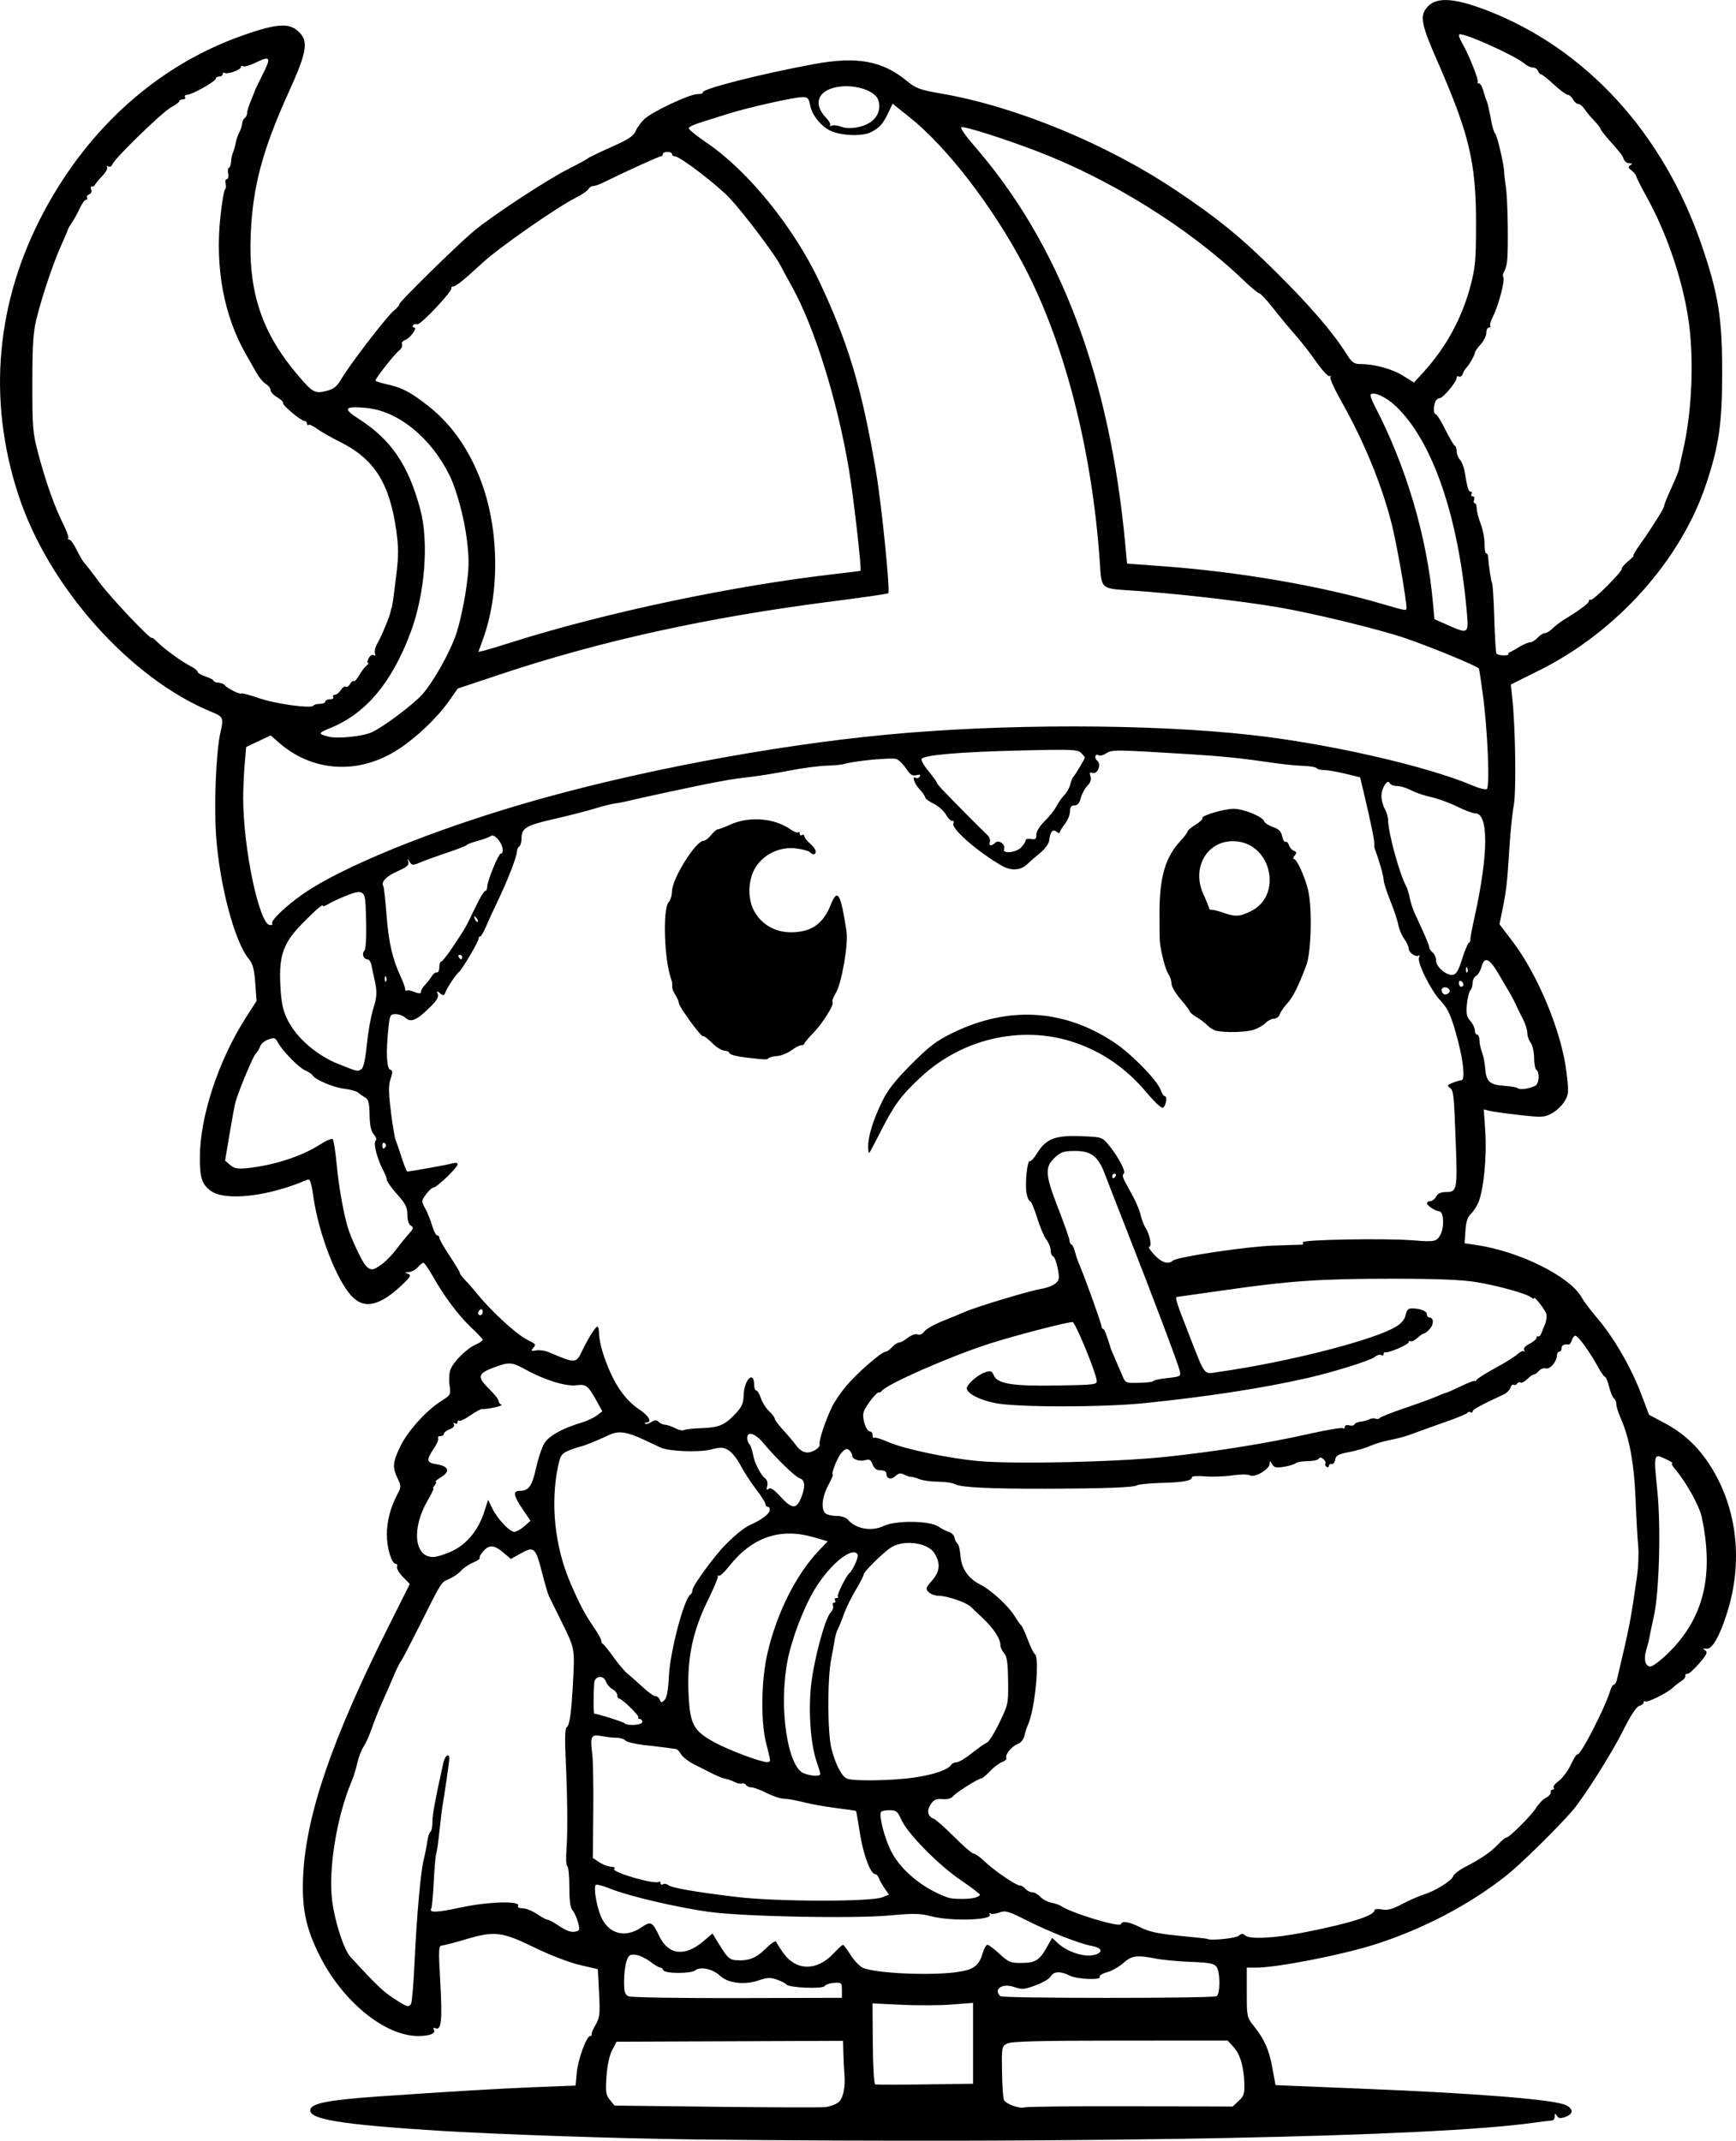<?xml version="1.0" encoding="UTF-8" standalone="no"?>
<!-- Created with Inkscape (http://www.inkscape.org/) -->

<svg
   width="201.375mm"
   height="248.298mm"
   viewBox="0 0 201.375 248.298"
   version="1.1"
   id="svg5"
   xml:space="preserve"
   xmlns="http://www.w3.org/2000/svg"
   xmlns:svg="http://www.w3.org/2000/svg"><defs
     id="defs2" /><g
     id="layer1"
     transform="translate(239.575,-23.182)"><path
       style="fill:#000000;stroke-width:0.265"
       d="m -159.244,271.334 c -8.294,-0.088 -22.991,-0.595 -29.71,-1.024 -11.133,-0.711 -14.79,-1.314 -14.629,-2.41 0.11,-0.752 2.114,-1.143 7.959,-1.553 7.421,-0.52 14.036,-0.913 18.046,-1.072 l 4.773,-0.188 0.136,-1.498 c 0.139,-1.528 1.132,-4.248 1.551,-4.248 0.128,0 0.203,-0.089 0.168,-0.198 -0.035,-0.109 0.177,-0.615 0.472,-1.124 0.476,-0.821 0.521,-1.238 0.395,-3.678 l -0.142,-2.752 -2.117,-0.495 c -1.199,-0.281 -3.436,-1.141 -5.159,-1.984 -3.819,-1.868 -4.692,-1.978 -7.981,-1.006 -1.359,0.401 -2.649,0.738 -2.867,0.749 -0.346,0.017 -0.366,0.552 -0.159,4.153 0.255,4.435 0.133,5.692 -0.527,5.439 -0.249,-0.096 -0.332,-0.043 -0.22,0.138 0.28,0.453 -0.431,0.753 -1.796,0.757 -3.86,0.013 -8.752,-3.966 -11.442,-9.306 -1.632,-3.24 -2.112,-5.62 -1.909,-9.46 0.371,-6.999 3.37,-15.716 9.866,-28.681 l 2.498,-4.985 -0.808,-0.826 c -0.444,-0.455 -0.749,-0.979 -0.677,-1.166 0.072,-0.187 0.009,-0.34 -0.139,-0.34 -0.486,0 -1.037,-1.804 -1.037,-3.398 0,-1.571 0.418,-3.152 1.248,-4.727 0.421,-0.798 0.421,-0.906 -0.003,-1.795 -0.62,-1.299 -0.571,-1.869 0.315,-3.706 0.855,-1.774 3.016,-4.171 4.741,-5.26 1.11,-0.701 1.133,-0.744 0.971,-1.83 -0.091,-0.612 -0.045,-1.428 0.102,-1.815 0.35,-0.917 1.886,-2.443 2.922,-2.901 0.45,-0.199 0.818,-0.447 0.818,-0.551 0,-0.104 -0.599,-0.75 -1.331,-1.434 -1.458,-1.364 -3.15,-3.626 -4.478,-5.986 -0.471,-0.837 -0.945,-1.521 -1.054,-1.521 -0.109,0 -0.414,0.238 -0.677,0.529 -0.263,0.291 -0.728,0.538 -1.033,0.548 -0.476,0.016 -0.489,0.044 -0.094,0.201 0.395,0.156 0.32,0.317 -0.529,1.138 -2.678,2.588 -4.512,3.033 -6,1.455 -1.749,-1.855 -3.813,-7.199 -4.436,-11.486 -0.263,-1.808 -0.39,-2.159 -0.727,-2.013 -4.493,1.944 -9.514,2.516 -11.191,1.276 -1.015,-0.751 -1.256,-1.488 -1.256,-3.836 0,-4.754 2.151,-11.288 5.364,-16.295 l 1.214,-1.892 -0.153,-2.077 c -0.12,-1.625 -0.284,-2.234 -0.754,-2.799 -1.635,-1.965 -3.392,-8.594 -3.788,-14.292 -0.256,-3.681 10e-4,-9.786 0.504,-11.965 0.392,-1.697 0.337,-1.827 -0.999,-2.374 -9.471,-3.877 -18.938,-14.496 -22.432,-25.16 -3.644,-11.123 -2.615,-22.485 2.98,-32.927 5.263,-9.822 13.296,-16.947 22.958,-20.364 4.238,-1.499 5.647,-1.546 6.791,-0.227 0.894,1.031 0.63,2.35 -1.345,6.703 -3.067,6.761 -4.195,10.962 -4.438,16.53 -0.296,6.782 1.298,11.511 5.554,16.479 1.649,1.925 1.923,2.069 3.255,1.714 0.82,-0.219 1.205,-0.523 1.658,-1.31 0.931,-1.618 5.231,-7.23 6.099,-7.961 0.432,-0.364 0.734,-0.714 0.669,-0.778 -0.143,-0.143 6.601,-6.766 8.623,-8.468 2.078,-1.749 8.493,-5.965 10.983,-7.217 1.157,-0.582 2.163,-1.131 2.236,-1.221 0.073,-0.089 1.287,-0.675 2.699,-1.302 2,-0.888 2.632,-1.298 2.864,-1.857 0.163,-0.395 0.616,-1.023 1.006,-1.396 0.906,-0.868 5.248,-2.911 6.187,-2.911 0.394,-9.3e-5 0.664,-0.085 0.6,-0.188 -0.234,-0.379 6.717,-2.154 12.886,-3.29 5.021,-0.925 7.926,-0.398 10.801,1.958 1.055,0.865 1.507,1.03 3.969,1.455 8.666,1.496 19.179,5.831 27.252,11.238 4.894,3.278 7.588,5.48 11.673,9.543 3.947,3.925 6.496,6.893 8.097,9.427 0.612,0.969 0.874,1.164 1.559,1.165 1.648,0.001 3.703,0.555 4.971,1.341 l 1.297,0.804 1.084,-1.186 c 2.634,-2.881 4.489,-6.293 5.486,-10.087 0.55,-2.092 0.625,-2.976 0.625,-7.276 -0.001,-6.998 -0.8,-10.32 -4.523,-18.813 -1.746,-3.982 -1.972,-5.014 -1.308,-5.963 1.005,-1.435 3.066,-1.388 7.085,0.159 11.479,4.42 20.47,14.242 24.914,27.216 1.947,5.683 2.393,8.468 2.385,14.863 -0.008,5.88 -0.37,8.388 -1.857,12.86 -2.938,8.835 -10.372,17.138 -19.344,21.606 l -3.312,1.649 0.167,1.588 c 0.372,3.534 0.472,10.866 0.17,12.436 -0.168,0.873 -0.407,3.256 -0.531,5.295 -0.227,3.719 -0.341,4.677 -0.851,7.15 l -0.275,1.332 1.501,1.975 c 2.97,3.908 5.691,10.48 6.262,15.127 0.29,2.359 0.276,2.603 -0.202,3.425 -0.283,0.487 -0.945,1.119 -1.471,1.404 -0.898,0.487 -1.133,0.499 -3.825,0.196 -1.577,-0.178 -3.142,-0.397 -3.478,-0.487 l -0.61,-0.164 0.18,2.616 c 0.193,2.797 -0.191,6.722 -0.8,8.178 -0.193,0.463 -0.591,1.067 -0.883,1.342 -0.376,0.354 -0.559,0.926 -0.624,1.951 l -0.093,1.451 1.323,0.192 c 5.043,0.731 10.955,3.678 12.279,6.122 0.231,0.427 1.034,1.49 1.783,2.363 1.875,2.183 3.892,5.654 5.046,8.68 l 0.967,2.537 1.708,0.906 c 2.349,1.246 4.039,2.834 5.485,5.153 3.063,4.915 3.725,11.074 1.826,17.002 -0.871,2.72 -1.723,4.174 -2.388,4.074 -0.415,-0.062 -0.439,-0.027 -0.126,0.183 0.32,0.215 0.196,0.482 -0.706,1.532 -0.601,0.7 -1.222,1.243 -1.379,1.206 -0.157,-0.036 -0.256,0.064 -0.22,0.223 0.036,0.159 -0.162,0.427 -0.44,0.595 -0.278,0.168 -0.721,0.51 -0.983,0.76 -0.66,0.628 -3.04,1.808 -3.241,1.607 -0.09,-0.09 -0.165,-0.04 -0.165,0.113 0,0.153 -0.23,0.338 -0.512,0.412 -0.33,0.086 -0.999,1.107 -1.884,2.875 -1.362,2.721 -4.604,7.833 -5.933,9.356 -1.776,2.035 -5.972,6.152 -7.534,7.393 -4.336,3.444 -9.856,6.329 -15.491,8.097 -3.823,1.199 -11.227,2.635 -13.591,2.635 h -1.093 v 2.874 c 0,2.816 0.016,2.895 0.82,3.903 1.24,1.555 1.765,2.746 2.157,4.896 l 0.357,1.953 1.309,0.058 c 0.72,0.032 4.465,0.185 8.321,0.34 13.801,0.556 22.677,1.267 24.053,1.927 0.897,0.43 0.871,1.037 -0.058,1.364 -0.576,0.203 -0.798,0.174 -0.988,-0.126 -0.205,-0.323 -0.246,-0.311 -0.249,0.076 -0.002,0.255 -0.153,0.465 -0.335,0.468 -0.182,0.003 -1.105,0.115 -2.051,0.25 -11.625,1.653 -51.146,2.442 -97.631,1.948 z m 16.85,-4.244 c 0.605,-0.396 0.913,-1.757 0.766,-3.383 -0.039,-0.437 -0.09,-1.472 -0.113,-2.301 l -0.041,-1.507 -13.137,0.052 -13.137,0.052 -0.514,0.99 c -0.32,0.616 -0.567,1.765 -0.653,3.043 -0.122,1.794 -0.072,2.136 0.398,2.714 l 0.538,0.661 11.864,0.139 c 6.525,0.077 12.219,0.091 12.654,0.032 0.434,-0.059 1.054,-0.281 1.376,-0.492 z m 33.989,0.399 11.813,0.033 0.701,-0.65 c 0.602,-0.558 0.695,-0.846 0.658,-2.04 -0.061,-1.953 -0.49,-3.386 -1.267,-4.234 l -0.667,-0.728 -12.452,0.004 c -9.474,0.003 -12.609,0.084 -13.11,0.337 -0.647,0.327 -0.657,0.384 -0.612,3.302 0.025,1.633 0.128,3.101 0.227,3.261 0.299,0.484 1.8,1.02 2.366,0.845 0.291,-0.09 5.845,-0.149 12.342,-0.131 z m -18.296,-7.302 v -4.691 l -2.447,0.191 c -1.346,0.105 -3.97,0.119 -5.831,0.031 l -3.384,-0.161 0.032,4.656 c 0.018,2.561 0.14,4.692 0.272,4.736 0.132,0.044 2.741,0.046 5.799,0.004 l 5.559,-0.076 z m -65.189,-4.6 c 0.107,-0.173 0.286,-2.287 0.397,-4.696 0.252,-5.452 0.716,-10.662 1.075,-12.054 0.15,-0.582 0.332,-1.506 0.405,-2.052 0.073,-0.547 0.239,-1.06 0.369,-1.14 0.13,-0.08 0.237,-0.606 0.237,-1.169 0,-0.879 0.274,-2.365 1.261,-6.837 0.197,-0.894 0.756,-1.193 0.684,-0.366 -0.052,0.6 -0.622,4.508 -0.779,5.347 -0.069,0.364 -0.228,1.673 -0.355,2.91 -0.127,1.237 -0.296,2.428 -0.375,2.646 -0.079,0.218 -0.21,1.688 -0.29,3.267 -0.08,1.579 -0.207,2.969 -0.282,3.091 -0.329,0.532 0.594,0.506 3.375,-0.094 3.26,-0.704 7.071,-0.805 6.684,-0.179 -0.093,0.151 0.134,0.265 0.528,0.265 0.38,0 1.129,0.298 1.665,0.661 0.535,0.364 1.095,0.664 1.243,0.666 0.148,0.003 0.77,0.344 1.382,0.759 0.732,0.496 1.334,0.712 1.758,0.631 0.604,-0.115 0.628,-0.184 0.382,-1.09 -0.144,-0.532 -0.429,-1.155 -0.633,-1.384 -0.257,-0.289 -0.371,-1.118 -0.371,-2.696 0,-1.253 -0.107,-2.345 -0.237,-2.425 -0.13,-0.081 -0.178,-0.891 -0.107,-1.802 0.16,-2.042 0.128,-6.105 -0.085,-10.683 -0.108,-2.32 -0.069,-3.529 0.118,-3.644 0.339,-0.21 0.533,-1.562 0.725,-5.055 0.223,-4.056 0.223,-4.054 -1.239,-7.011 -0.755,-1.528 -1.46,-2.962 -1.566,-3.187 -0.106,-0.225 -0.452,-1.415 -0.769,-2.646 -0.76,-2.951 -0.936,-3.114 -2.443,-2.272 l -1.184,0.661 -0.741,-0.636 c -1.16,-0.997 -1.711,-1.068 -2.413,-0.311 -0.337,0.364 -0.542,0.732 -0.456,0.818 0.086,0.086 -0.25,0.328 -0.749,0.536 -0.498,0.208 -1.142,0.643 -1.43,0.966 -0.288,0.323 -0.904,0.748 -1.368,0.945 -0.947,0.401 -0.822,0.202 -3.508,5.561 -1.084,2.162 -2.043,3.991 -2.131,4.063 -0.088,0.073 -0.437,0.787 -0.776,1.587 -0.339,0.8 -0.939,2.17 -1.333,3.043 -0.394,0.873 -0.94,2.242 -1.212,3.043 -0.272,0.8 -0.703,1.765 -0.958,2.144 -0.255,0.379 -0.586,1.236 -0.736,1.906 -0.15,0.67 -0.439,1.61 -0.643,2.09 -1.733,4.085 -2.734,10.174 -2.278,13.848 0.309,2.483 1.358,5.71 2.131,6.555 2.894,3.161 3.801,4.031 5.027,4.821 1.572,1.013 1.718,1.057 2,0.601 z m 49.975,-1.569 c 0,-0.852 -0.043,-0.892 -0.903,-0.84 -0.497,0.03 -0.99,0.195 -1.097,0.367 -0.226,0.366 -4.165,0.2 -4.444,-0.187 -0.094,-0.131 -0.588,-0.383 -1.097,-0.56 -0.764,-0.266 -1.134,-0.249 -2.117,0.093 -1.621,0.565 -3.567,0.33 -4.476,-0.54 -0.817,-0.782 -2.289,-1.108 -2.86,-0.634 -0.501,0.416 -3.582,0.402 -3.721,-0.016 -0.055,-0.164 -0.216,-0.298 -0.36,-0.298 -0.143,0 -0.671,-0.314 -1.174,-0.697 -0.502,-0.383 -1.258,-0.737 -1.679,-0.786 -0.653,-0.076 -0.808,0.032 -1.053,0.736 -0.158,0.454 -0.288,1.504 -0.288,2.333 0,1.259 0.088,1.547 0.536,1.746 0.297,0.132 5.931,0.225 12.634,0.207 l 12.098,-0.031 z m 43.445,0.709 c 0.455,-0.175 0.459,-2.801 0.005,-3.421 -0.274,-0.374 -0.846,-0.483 -2.977,-0.564 -1.451,-0.055 -3.279,-0.227 -4.063,-0.381 -2.208,-0.435 -2.783,-0.356 -3.764,0.514 -0.493,0.437 -1.346,0.919 -1.896,1.071 -0.55,0.152 -0.93,0.39 -0.844,0.529 0.254,0.411 -2.649,0.292 -3.483,-0.143 -1.025,-0.534 -1.876,-0.5 -2.19,0.088 -0.143,0.268 -0.933,0.735 -1.755,1.037 -1.326,0.489 -1.605,0.511 -2.479,0.203 -1.377,-0.486 -2.462,0.225 -1.623,1.064 0.256,0.256 24.402,0.259 25.069,0.003 z m -30.262,-2.78 c 2.064,-0.266 2.692,-0.702 3.133,-2.174 0.167,-0.558 0.421,-1.015 0.563,-1.015 0.143,0 0.776,0.476 1.407,1.058 1.041,0.96 1.278,1.058 2.543,1.05 1.617,-0.01 2.069,-0.288 2.93,-1.803 l 0.628,-1.106 0.687,0.637 c 1.017,0.943 2.895,1.585 4.017,1.375 1.239,-0.232 1.207,-0.838 -0.055,-1.064 -1.436,-0.257 -4.861,-1.599 -7.607,-2.981 -2.114,-1.064 -2.467,-1.166 -3.148,-0.91 -0.422,0.159 -0.886,0.215 -1.033,0.124 -0.147,-0.091 -0.191,-0.043 -0.099,0.107 0.411,0.664 -4.465,0.812 -6.792,0.206 -1.282,-0.334 -2.041,-0.35 -4.752,-0.1 -4.292,0.395 -17.038,0.143 -21.086,-0.418 -3.658,-0.507 -9.297,-1.831 -11.345,-2.664 -0.817,-0.332 -1.587,-0.542 -1.71,-0.465 -0.292,0.181 0.028,2.29 0.543,3.577 0.835,2.087 2.81,2.664 4.707,1.377 1.138,-0.772 1.284,-0.702 2.108,1.013 1.056,2.197 2.979,2.404 5.142,0.552 l 1.019,-0.872 0.935,1.514 c 0.748,1.212 1.085,1.526 1.687,1.576 1.528,0.127 2.422,-0.208 3.547,-1.327 0.644,-0.641 1.169,-0.983 1.231,-0.803 0.059,0.172 0.45,0.786 0.868,1.363 1.463,2.019 3.835,2.035 5.727,0.038 0.549,-0.579 1.062,-1.052 1.141,-1.052 0.079,2.5e-4 0.488,0.545 0.909,1.211 0.421,0.666 1.076,1.333 1.455,1.483 1.556,0.614 7.605,0.893 10.698,0.495 z m 32.825,-4.223 c 0.34,-0.282 0.523,-0.298 0.755,-0.066 0.494,0.494 3.347,0.354 6.856,-0.337 5.346,-1.053 8.161,-1.94 8.161,-2.574 0,-0.136 0.387,-0.174 0.86,-0.086 0.652,0.122 1.212,-0.026 2.315,-0.612 0.8,-0.425 1.931,-0.922 2.514,-1.106 1.374,-0.433 3.275,-1.613 3.443,-2.137 0.072,-0.226 0.637,-0.677 1.255,-1.002 2.02,-1.063 3.062,-1.768 3.887,-2.632 0.447,-0.468 0.904,-0.85 1.017,-0.85 0.346,0 2.937,-2.586 3.471,-3.464 0.277,-0.456 0.783,-0.974 1.124,-1.151 0.341,-0.178 0.59,-0.462 0.554,-0.632 -0.036,-0.17 0.06,-0.309 0.214,-0.309 0.154,0 0.212,-0.11 0.129,-0.244 -0.083,-0.134 0.189,-0.486 0.604,-0.782 0.415,-0.296 1.037,-1.133 1.383,-1.86 0.345,-0.727 0.681,-1.269 0.746,-1.204 0.304,0.304 3.238,-5.386 3.861,-7.486 0.097,-0.327 0.274,-0.595 0.392,-0.595 0.119,0 0.279,-0.268 0.357,-0.595 1.481,-6.264 1.585,-6.799 2.317,-11.931 0.163,-1.141 0.229,-2.749 0.146,-3.572 -0.082,-0.823 -0.22,-3.283 -0.306,-5.466 -0.161,-4.084 -0.706,-7.04 -1.727,-9.36 -0.28,-0.637 -0.509,-1.374 -0.509,-1.638 0,-0.264 -0.119,-0.554 -0.265,-0.644 -0.146,-0.09 -0.398,-0.692 -0.561,-1.339 -0.163,-0.646 -0.382,-1.175 -0.487,-1.175 -0.105,0 -0.499,-0.566 -0.875,-1.257 -0.902,-1.657 -2.251,-3.506 -2.559,-3.506 -0.135,0 -0.32,0.236 -0.411,0.524 -0.091,0.288 -0.248,0.512 -0.349,0.498 -0.539,-0.077 -0.844,0.08 -0.844,0.434 0,0.218 -0.119,0.397 -0.265,0.397 -0.146,0 -0.265,0.183 -0.265,0.406 0,0.725 -0.788,1.663 -1.287,1.532 -0.258,-0.068 -0.624,0.064 -0.814,0.293 -0.19,0.228 -0.449,0.415 -0.577,0.415 -0.128,0 -0.475,0.242 -0.771,0.539 -0.296,0.296 -0.645,0.473 -0.775,0.393 -0.13,-0.08 -0.313,-0.023 -0.406,0.127 -0.093,0.15 -0.271,0.21 -0.396,0.133 -0.125,-0.077 -0.297,0.08 -0.383,0.35 -0.086,0.27 -0.422,0.613 -0.747,0.763 -2.592,1.196 -3.634,1.763 -3.634,1.976 0,0.137 -0.109,0.181 -0.242,0.099 -0.133,-0.082 -0.282,-0.059 -0.331,0.052 -0.049,0.111 -1.16,0.577 -2.47,1.035 -1.31,0.458 -2.917,1.034 -3.572,1.28 -1.265,0.475 -1.62,0.574 -3.331,0.932 -0.595,0.125 -1.488,0.408 -1.984,0.63 -0.496,0.222 -1.579,0.533 -2.407,0.693 -1.235,0.237 -1.521,0.394 -1.594,0.869 -0.049,0.319 -0.235,0.55 -0.413,0.514 -0.178,-0.036 -0.324,0.06 -0.324,0.214 0,0.154 -0.121,0.205 -0.269,0.114 -0.148,-0.091 -0.209,-0.264 -0.135,-0.383 0.073,-0.119 -0.033,-0.355 -0.237,-0.524 -0.254,-0.21 -0.424,-0.22 -0.542,-0.03 -0.094,0.153 -0.676,0.277 -1.294,0.277 -0.617,0 -1.235,0.107 -1.373,0.237 -0.138,0.131 -0.747,0.318 -1.352,0.416 -0.904,0.147 -1.151,0.093 -1.381,-0.303 -0.246,-0.424 -0.281,-0.429 -0.288,-0.041 -0.011,0.626 -1.729,1.643 -2.267,1.342 -0.246,-0.138 -1.1,-0.137 -2.058,0.001 -0.9,0.13 -2.321,0.18 -3.158,0.111 -0.837,-0.069 -1.521,-0.03 -1.521,0.086 0,0.419 -0.972,0.606 -3.48,0.67 -1.405,0.036 -2.715,0.164 -2.91,0.285 -0.402,0.248 -3.742,0.372 -10.542,0.39 -6.457,0.017 -9.83,-0.145 -10.503,-0.505 -0.316,-0.169 -1.23,-0.308 -2.03,-0.308 -0.8,0 -1.791,-0.138 -2.2,-0.307 -0.41,-0.169 -0.839,-0.286 -0.954,-0.261 -0.115,0.025 -0.452,-0.084 -0.75,-0.243 -0.425,-0.227 -0.646,-0.194 -1.031,0.155 -0.527,0.477 -1.053,0.335 -1.053,-0.285 0,-0.231 -0.263,-0.381 -0.668,-0.381 -0.474,0 -0.743,-0.198 -0.926,-0.679 -0.197,-0.519 -0.383,-0.64 -0.787,-0.511 -0.688,0.218 -1.587,-0.073 -1.587,-0.515 0,-0.191 -0.159,-0.478 -0.353,-0.639 -0.269,-0.223 -0.484,-0.141 -0.909,0.346 -0.49,0.564 -1.247,2.527 -0.974,2.527 0.057,0 -0.191,0.554 -0.55,1.23 -0.704,1.323 -0.848,2.703 -0.337,3.215 0.175,0.175 0.755,0.318 1.291,0.318 0.557,0 1.119,0.176 1.314,0.411 0.908,1.095 2.76,1.43 4.169,0.755 1.392,-0.666 5.324,-0.627 6.341,0.064 0.397,0.269 0.96,0.555 1.25,0.634 0.29,0.079 0.572,0.377 0.626,0.661 0.054,0.285 0.21,0.588 0.347,0.675 0.137,0.086 0.299,0.761 0.36,1.498 0.122,1.473 0.912,2.576 2.372,3.314 1.181,0.597 3.192,2.451 3.872,3.571 0.329,0.541 0.685,1.046 0.791,1.12 0.106,0.075 0.447,0.817 0.759,1.649 0.311,0.832 0.677,1.582 0.814,1.666 0.604,0.373 0.018,6.476 -0.786,8.191 -0.136,0.291 -0.32,0.861 -0.408,1.266 -0.096,0.442 -0.411,0.832 -0.788,0.975 -0.7,0.266 -1.527,1.296 -1.315,1.638 0.075,0.122 -0.148,0.33 -0.496,0.463 -0.348,0.132 -0.98,0.608 -1.404,1.058 -0.424,0.449 -0.859,0.817 -0.967,0.817 -0.338,0 -2.966,1.651 -3.318,2.085 -0.215,0.265 -0.663,0.387 -1.238,0.337 -0.723,-0.062 -0.99,0.057 -1.346,0.6 -0.495,0.756 -0.369,1.398 0.327,1.665 0.253,0.097 1.328,1.047 2.388,2.111 1.06,1.064 2.071,1.934 2.246,1.934 0.175,0 0.74,0.402 1.256,0.893 1.155,1.1 3.656,2.811 4.109,2.811 0.184,0 0.483,0.179 0.664,0.397 0.181,0.218 0.534,0.397 0.785,0.397 0.251,0 0.665,0.231 0.921,0.514 0.256,0.283 0.84,0.594 1.298,0.692 0.458,0.098 0.952,0.263 1.097,0.367 1.142,0.816 6.818,2.54 6.967,2.117 0.148,-0.419 0.933,-0.282 2.307,0.401 0.992,0.493 2.077,0.725 4.484,0.956 1.746,0.168 3.2,0.326 3.23,0.353 0.274,0.235 3.263,-0.052 3.619,-0.348 z m -41.294,-4.481 0.745,-0.306 -0.504,-0.727 c -0.277,-0.4 -0.579,-0.936 -0.671,-1.19 -0.092,-0.255 -0.287,-0.463 -0.434,-0.463 -0.531,0 -1.385,-2.302 -1.762,-4.749 -0.212,-1.375 -0.415,-2.529 -0.451,-2.565 -0.036,-0.036 -1.081,-0.191 -2.321,-0.346 -1.241,-0.154 -2.94,-0.459 -3.776,-0.676 -0.836,-0.218 -1.841,-0.396 -2.234,-0.397 -0.393,-5.3e-4 -1.3,-0.298 -2.016,-0.661 -0.716,-0.363 -1.513,-0.66 -1.77,-0.66 -0.258,0 -0.546,-0.125 -0.641,-0.279 -0.095,-0.153 -0.31,-0.229 -0.479,-0.168 -0.169,0.061 -0.545,-0.016 -0.836,-0.172 -0.291,-0.155 -0.754,-0.319 -1.029,-0.365 -0.275,-0.046 -0.93,-0.3 -1.455,-0.565 -0.525,-0.265 -1.513,-0.763 -2.194,-1.105 -0.682,-0.343 -1.376,-0.878 -1.542,-1.19 -0.167,-0.311 -0.442,-0.585 -0.613,-0.607 -0.17,-0.023 -0.667,-0.092 -1.103,-0.155 -0.437,-0.062 -1.607,-0.201 -2.601,-0.308 -0.994,-0.107 -1.956,-0.343 -2.139,-0.525 -0.182,-0.182 -0.619,-0.325 -0.971,-0.317 -0.352,0.008 -1.134,-0.076 -1.739,-0.187 -1.29,-0.237 -1.4,-0.032 -1.133,2.107 0.091,0.728 0.142,3.732 0.113,6.676 l -0.052,5.353 0.657,0.43 c 0.596,0.391 1.082,0.561 1.757,0.618 0.133,0.011 0.158,0.105 0.054,0.209 -0.363,0.363 4.642,1.831 5.157,1.513 0.129,-0.08 0.235,-0.012 0.235,0.15 0,0.163 0.124,0.219 0.276,0.125 0.152,-0.094 0.42,-0.056 0.595,0.084 0.422,0.337 3.136,0.81 7.992,1.393 4.591,0.551 15.566,0.568 16.885,0.026 z m 10.698,0.057 c 0.327,-0.088 0.595,-0.243 0.595,-0.346 0,-0.102 -0.996,-0.862 -2.212,-1.689 -2.602,-1.767 -6.177,-5.396 -6.891,-6.993 -0.444,-0.993 -0.604,-1.124 -1.373,-1.124 -0.479,0 -0.926,0.09 -0.994,0.2 -0.274,0.443 0.451,3.2 1.221,4.651 1.184,2.228 3.737,4.29 6.544,5.286 0.556,0.197 2.397,0.207 3.109,0.016 z m -6.935,-13.954 c 2.271,-0.341 3.86,-0.901 4.222,-1.487 0.091,-0.147 0.366,-0.267 0.612,-0.268 0.246,-7.9e-4 1.043,-0.478 1.77,-1.061 0.728,-0.583 1.505,-1.125 1.727,-1.205 0.222,-0.08 0.877,-1.12 1.455,-2.312 1.03,-2.124 1.051,-2.223 1.014,-4.893 -0.029,-2.094 -0.136,-2.835 -0.463,-3.196 -0.234,-0.259 -0.426,-0.656 -0.426,-0.882 0,-0.814 -0.801,-2.016 -2.222,-3.333 -0.422,-0.391 -0.958,-0.902 -1.191,-1.136 -0.519,-0.52 -2.768,-1.295 -3.759,-1.295 -0.4,0 -0.917,-0.19 -1.149,-0.422 -0.386,-0.386 -0.353,-0.499 0.378,-1.332 0.929,-1.058 1.016,-1.989 0.297,-3.169 -0.8,-1.313 -3.791,-1.638 -5.211,-0.568 -1.178,0.888 -3.018,2.745 -3.018,3.046 0,0.145 -0.414,0.95 -0.919,1.79 -0.505,0.839 -1.111,2.074 -1.346,2.744 -0.235,0.67 -0.547,1.442 -0.692,1.715 -0.146,0.274 -0.314,0.809 -0.373,1.191 -0.06,0.381 -0.255,1.467 -0.435,2.413 -0.445,2.34 -0.422,8.487 0.039,10.319 0.454,1.805 1.2,3.243 1.81,3.484 0.797,0.316 5.384,0.233 7.881,-0.142 z m -10.99,-0.398 c 0,-0.127 -0.18,-0.742 -0.401,-1.367 -0.704,-1.996 -0.993,-5.855 -0.665,-8.898 0.318,-2.954 1.631,-7.834 2.283,-8.486 0.22,-0.22 0.338,-0.564 0.261,-0.763 -0.077,-0.2 -0.017,-0.363 0.133,-0.363 0.15,0 0.198,-0.119 0.108,-0.265 -0.09,-0.146 -0.018,-0.265 0.161,-0.265 0.178,0 0.25,-0.075 0.158,-0.166 -0.154,-0.154 0.986,-2.447 1.365,-2.745 0.369,-0.29 1.088,-1.914 0.948,-2.14 -0.618,-0.999 -3.244,1.133 -5.014,4.071 -1.288,2.137 -2.682,5.828 -3.155,8.351 -1.005,5.357 0.026,12.27 1.936,12.97 0.891,0.327 1.883,0.361 1.883,0.064 z m -5.821,-1.599 c 0,-0.134 -0.198,-0.997 -0.441,-1.918 -0.659,-2.503 -0.593,-7.357 0.142,-10.507 1.105,-4.731 3.346,-9.172 6.05,-11.986 l 0.936,-0.974 -1.558,-0.458 c -3.935,-1.158 -7.187,-0.058 -9.873,3.341 -0.559,0.708 -1.1,1.204 -1.201,1.102 -0.101,-0.101 -0.151,-0.065 -0.109,0.08 0.041,0.146 -0.485,1.401 -1.169,2.79 -1.717,3.489 -2.383,6.591 -2.244,10.457 0.14,3.885 0.514,4.631 3.007,5.994 1.655,0.905 5.3,2.278 6.13,2.31 0.182,0.007 0.331,-0.097 0.331,-0.231 z m -14.817,-4.44 c 0,-0.189 -0.139,-0.344 -0.309,-0.344 -0.17,0 -0.235,-0.074 -0.145,-0.164 0.169,-0.169 -1.904,-2.198 -2.259,-2.21 -0.109,-0.004 -0.198,-0.181 -0.198,-0.395 0,-0.213 -0.244,-0.518 -0.542,-0.678 -0.298,-0.159 -0.649,-0.571 -0.779,-0.914 -0.3,-0.79 -1.308,-0.624 -1.357,0.224 -0.099,1.726 -0.083,3.558 0.033,3.538 0.246,-0.043 3.306,0.92 3.506,1.104 0.364,0.335 2.051,0.202 2.051,-0.162 z m 3.078,-5.275 c 0.143,-2.919 1.764,-9.047 2.516,-9.513 0.124,-0.077 0.226,-0.312 0.226,-0.524 0,-0.452 2.493,-3.883 3.757,-5.171 1.186,-1.209 2.243,-2.06 2.941,-2.368 1.231,-0.544 2.169,-1.235 2.251,-1.658 0.047,-0.243 -0.042,-0.442 -0.198,-0.442 -0.156,0 -0.284,-0.138 -0.284,-0.307 0,-0.169 -0.506,-0.967 -1.124,-1.775 -0.618,-0.808 -1.422,-2.048 -1.786,-2.756 -0.364,-0.708 -0.983,-1.481 -1.376,-1.718 -0.626,-0.377 -0.882,-0.388 -2.069,-0.083 -1.352,0.347 -4.866,0.21 -5.796,-0.225 -0.229,-0.107 -1.071,-0.502 -1.871,-0.879 -2.033,-0.955 -2.981,-1.103 -4.022,-0.627 -1.762,0.805 -3.001,1.305 -3.459,1.396 -0.259,0.051 -0.871,0.261 -1.362,0.466 -0.768,0.321 -0.931,0.555 -1.175,1.695 -0.938,4.375 -0.414,9.416 1.423,13.677 1.009,2.341 1.659,3.582 2.565,4.895 0.552,0.8 1.004,1.594 1.004,1.764 1.9e-4,0.17 0.091,0.348 0.202,0.397 0.111,0.049 0.667,0.742 1.236,1.541 0.569,0.799 1.307,1.667 1.64,1.929 0.333,0.262 1.111,0.948 1.729,1.524 0.618,0.576 1.281,1.047 1.474,1.047 0.193,0 0.423,0.188 0.511,0.417 0.141,0.366 0.207,0.37 0.548,0.03 0.261,-0.261 0.425,-1.154 0.502,-2.732 z m 115.89,-2.676 c 4.14,-4.037 5.37,-8.994 3.923,-15.809 -0.28,-1.32 -1.844,-4.117 -3.143,-5.622 -0.283,-0.327 -0.404,-0.605 -0.269,-0.617 0.135,-0.012 -0.232,-0.244 -0.814,-0.516 -1.356,-0.634 -1.362,-0.611 -0.923,3.725 0.426,4.2 0.216,11.765 -0.403,14.54 -0.243,1.091 -0.481,2.223 -0.528,2.514 -0.047,0.291 -0.205,0.911 -0.351,1.378 -0.335,1.071 -0.121,1.93 0.482,1.93 0.256,0 1.167,-0.685 2.025,-1.521 z M -187.124,203.09 c 1.713,-0.81 3.036,-2.428 3.719,-4.546 l 0.451,-1.398 0.484,0.995 c 0.597,1.226 2.02,2.73 2.574,2.719 0.226,-0.005 0.736,-0.294 1.133,-0.644 l 0.722,-0.635 -0.92,-1.367 c -1.079,-1.603 -1.153,-2.108 -0.309,-2.108 1.022,0 1.429,-0.573 1.878,-2.648 0.236,-1.093 0.669,-2.381 0.962,-2.862 0.534,-0.878 2.092,-1.741 4.385,-2.428 0.582,-0.174 1.347,-0.534 1.698,-0.8 l 0.64,-0.483 -0.628,-1.144 c -1.015,-1.848 -1.249,-2.033 -2.39,-1.88 -1.188,0.159 -3.663,-0.6 -5.809,-1.783 -1.701,-0.937 -1.947,-0.953 -3.85,-0.241 -1.787,0.669 -1.854,1.081 -0.407,2.495 0.582,0.568 1.058,1.178 1.058,1.355 0,0.177 0.149,0.371 0.33,0.431 0.322,0.107 -1.841,0.584 -2.261,0.498 -0.116,-0.024 -0.726,0.311 -1.355,0.744 -0.629,0.433 -1.219,0.713 -1.31,0.622 -0.091,-0.091 -0.166,-0.02 -0.166,0.158 0,0.178 -0.137,0.239 -0.305,0.136 -0.189,-0.117 -0.234,-0.073 -0.116,0.117 0.115,0.186 -0.076,0.407 -0.488,0.564 -0.373,0.142 -0.677,0.38 -0.677,0.529 0,0.149 -0.186,0.271 -0.412,0.271 -0.227,0 -0.344,0.111 -0.26,0.246 0.084,0.136 -0.147,0.688 -0.514,1.228 -0.899,1.325 -0.843,1.605 0.364,1.798 1.381,0.221 1.579,0.83 0.486,1.497 -0.47,0.287 -0.75,0.521 -0.624,0.522 0.127,5.3e-4 0.083,0.18 -0.099,0.398 -0.181,0.218 -0.258,0.397 -0.172,0.397 0.087,0 -0.196,0.599 -0.628,1.332 -1.908,3.237 -1.607,6.606 0.592,6.606 0.423,0 1.424,-0.31 2.225,-0.689 z m 40.444,-6.09 c 0.551,-1.319 0.512,-2.146 -0.112,-2.344 -0.542,-0.172 -2.716,-2.274 -4.224,-4.084 -0.944,-1.133 -1.878,-1.433 -1.878,-0.605 0,0.262 0.112,0.589 0.25,0.728 0.137,0.138 0.321,0.659 0.409,1.156 0.178,1.017 0.872,2.385 1.433,2.825 0.221,0.174 0.31,0.528 0.219,0.876 -0.113,0.434 -0.071,0.516 0.164,0.321 0.226,-0.187 0.619,0.069 1.368,0.893 1.308,1.438 1.845,1.491 2.371,0.234 z m 42.337,-4.838 c 5.827,-0.615 11.754,-1.568 16.745,-2.691 1.934,-0.435 3.631,-0.721 3.77,-0.634 0.14,0.086 0.254,0.017 0.254,-0.154 0,-0.178 0.221,-0.253 0.516,-0.176 0.284,0.074 0.554,0.024 0.599,-0.113 0.045,-0.136 0.384,-0.28 0.751,-0.319 0.368,-0.039 0.818,-0.164 1.001,-0.277 0.183,-0.113 0.497,-0.142 0.699,-0.064 0.202,0.077 0.405,0.051 0.45,-0.059 0.046,-0.11 1.393,-0.645 2.994,-1.189 1.601,-0.544 3.286,-1.161 3.744,-1.372 0.459,-0.211 0.903,-0.384 0.988,-0.384 0.085,0 0.871,-0.347 1.746,-0.771 0.875,-0.424 1.594,-0.692 1.596,-0.595 0.002,0.097 0.092,0.038 0.199,-0.131 0.107,-0.168 1.09,-0.789 2.185,-1.38 1.095,-0.59 2.243,-1.309 2.551,-1.596 0.308,-0.287 0.652,-0.44 0.764,-0.34 0.112,0.1 0.12,0.039 0.019,-0.137 -0.113,-0.197 0.125,-0.479 0.619,-0.734 0.441,-0.228 0.802,-0.531 0.802,-0.673 0,-0.142 0.089,-0.228 0.198,-0.192 0.109,0.036 0.247,-0.053 0.306,-0.198 0.059,-0.146 0.266,-0.645 0.46,-1.11 0.194,-0.465 0.274,-1.06 0.178,-1.323 -0.196,-0.537 -1.408,-2.076 -1.408,-1.789 0,0.102 -0.149,0.064 -0.331,-0.084 -0.553,-0.451 -3.865,-1.375 -6.401,-1.786 -1.693,-0.275 -4.548,-0.389 -9.724,-0.39 -8.341,-0.001 -11.861,0.24 -19.505,1.339 -2.971,0.427 -5.442,0.776 -5.49,0.776 -0.241,0 0.032,0.841 1.394,4.303 2.013,5.117 1.633,4.654 3.599,4.373 8.018,-1.146 17.96,-3.697 20.481,-5.255 0.594,-0.367 0.976,-0.841 1.074,-1.334 0.111,-0.557 0.306,-0.763 0.715,-0.761 0.98,0.006 1.753,0.31 1.753,0.689 0,0.201 0.123,0.366 0.273,0.366 0.512,0 0.56,0.743 0.084,1.298 -0.261,0.305 -0.572,0.554 -0.691,0.554 -0.119,0 -0.468,0.234 -0.775,0.52 -0.307,0.286 -0.659,0.458 -0.783,0.381 -0.123,-0.076 -0.225,-0.022 -0.225,0.12 0,0.266 -2.357,1.274 -2.712,1.16 -0.109,-0.035 -0.198,0.062 -0.198,0.216 0,0.154 -0.127,0.202 -0.281,0.106 -0.155,-0.096 -0.482,7.9e-4 -0.728,0.214 -0.473,0.411 -4.768,1.757 -7.835,2.455 -5.112,1.164 -11.542,2.156 -18.805,2.903 -5.006,0.515 -15.008,0.509 -17.462,-0.009 -1.746,-0.369 -3.029,-1.013 -3.232,-1.622 -0.133,-0.4 1.16,-1.599 2.067,-1.915 0.708,-0.247 0.818,-0.209 1.08,0.366 0.439,0.964 2.239,1.238 7.493,1.142 4.324,-0.08 4.495,-0.103 4.42,-0.612 -0.165,-1.125 -2.493,-6.747 -2.793,-6.747 -0.678,0 -6.874,1.613 -9.672,2.517 -4.636,1.499 -11.949,4.717 -12.49,5.497 -0.089,0.128 -0.221,0.193 -0.292,0.145 -0.198,-0.135 -1.483,1.472 -1.76,2.201 -0.269,0.707 0.252,2.34 0.746,2.34 0.153,0 0.277,0.198 0.277,0.441 0,0.243 0.072,0.369 0.161,0.28 0.088,-0.088 0.815,0.129 1.615,0.483 1.838,0.813 7.082,1.921 10.529,2.224 4.258,0.375 16.01,0.108 21.694,-0.493 z m -40.159,-1.429 c -0.128,-0.372 0.654,-2.748 1.437,-4.364 0.303,-0.626 1.074,-1.751 1.712,-2.499 1.274,-1.492 4.033,-3.886 4.492,-3.897 0.159,-0.004 0.505,-0.245 0.769,-0.536 0.263,-0.291 0.623,-0.529 0.799,-0.529 0.176,0 0.637,-0.25 1.025,-0.554 0.402,-0.316 0.888,-0.484 1.131,-0.391 0.259,0.099 0.564,-0.033 0.778,-0.338 0.193,-0.276 1.159,-0.825 2.146,-1.22 0.987,-0.395 2.151,-0.876 2.588,-1.07 1.286,-0.569 7.576,-2.465 8.797,-2.651 0.618,-0.094 1.365,-0.37 1.661,-0.612 0.478,-0.392 0.51,-0.583 0.289,-1.755 -0.137,-0.723 -0.378,-1.358 -0.536,-1.411 -0.158,-0.053 -0.288,-0.368 -0.288,-0.7 0,-0.332 -0.221,-0.888 -0.491,-1.235 -0.27,-0.347 -0.756,-1.494 -1.08,-2.549 -0.324,-1.055 -0.694,-1.918 -0.82,-1.918 -0.127,0 -0.309,-0.418 -0.405,-0.929 -0.202,-1.076 0.094,-3.899 0.389,-3.717 0.11,0.068 0.488,-0.346 0.84,-0.92 1.021,-1.663 2.102,-2.085 5.043,-1.972 2.432,0.094 2.491,0.112 3.217,0.972 1.097,1.3 2.098,3.19 1.79,3.38 -0.167,0.103 -0.136,0.399 0.086,0.814 0.192,0.358 0.655,1.217 1.028,1.908 0.374,0.691 0.76,1.644 0.859,2.117 0.099,0.473 0.359,1.143 0.579,1.49 0.484,0.763 0.735,2.149 0.389,2.149 -0.138,0 0.132,0.417 0.598,0.926 0.829,0.906 1.643,1.166 2.147,0.687 0.461,-0.438 8.675,-1.662 11.761,-1.752 1.673,-0.049 3.139,-0.097 3.257,-0.107 0.118,-0.01 0.143,-0.133 0.057,-0.272 -0.192,-0.311 9.598,-0.487 12.79,-0.229 2.511,0.203 2.75,0.153 3.186,-0.66 0.47,-0.878 0.382,-2.683 -0.132,-2.703 -0.43,-0.017 -1.43,-0.664 -1.43,-0.926 0,-0.14 0.174,-0.255 0.388,-0.255 0.213,0 0.515,-0.238 0.671,-0.529 0.199,-0.372 0.554,-0.529 1.195,-0.529 1.22,0 1.286,-0.343 1.085,-5.631 -0.225,-5.923 -0.244,-6.103 -0.692,-6.454 -0.337,-0.264 -0.285,-0.354 0.348,-0.595 0.41,-0.156 0.856,-0.284 0.992,-0.284 0.449,0 0.258,-2.131 -0.422,-4.685 -0.737,-2.77 -1.101,-3.594 -2.013,-4.562 -1.112,-1.179 -2.71,-4.395 -2.481,-4.992 0.091,-0.236 0.083,-0.348 -0.016,-0.248 -0.28,0.28 -1.17,-0.298 -1.17,-0.761 0,-0.227 -0.239,-0.749 -0.531,-1.159 -0.292,-0.41 -0.602,-1.143 -0.687,-1.628 -0.086,-0.485 -0.502,-1.737 -0.924,-2.782 -0.422,-1.045 -0.768,-2.125 -0.768,-2.4 0,-0.434 -0.52,-2.274 -0.991,-3.505 -0.083,-0.218 -0.125,-0.511 -0.092,-0.65 0.06,-0.254 -0.446,-2.724 -1.231,-6.006 l -0.421,-1.761 -1.741,-0.423 c -0.958,-0.232 -2.062,-0.422 -2.453,-0.422 -0.392,2.7e-4 -0.772,-0.097 -0.846,-0.216 -0.074,-0.119 -0.765,-0.239 -1.537,-0.267 -0.772,-0.028 -2.177,-0.162 -3.123,-0.3 -4.089,-0.593 -6.203,-0.813 -10.186,-1.059 -8.568,-0.528 -8.894,-0.532 -9.55,-0.102 -0.337,0.221 -0.729,0.33 -0.871,0.242 -0.428,-0.265 -0.582,0.295 -0.174,0.633 0.505,0.419 0.005,1.629 -0.581,1.404 -0.301,-0.116 -0.353,-0.02 -0.218,0.404 0.12,0.378 0.006,0.726 -0.356,1.088 -0.293,0.293 -0.634,0.924 -0.759,1.403 -0.157,0.605 -0.382,0.871 -0.738,0.872 -0.377,10e-4 -0.515,0.191 -0.524,0.722 -0.007,0.396 -0.274,1.046 -0.595,1.445 -0.321,0.399 -0.583,0.833 -0.583,0.965 0,0.132 -0.168,0.1 -0.373,-0.07 -0.443,-0.368 -0.745,-0.015 -0.853,1 -0.04,0.37 -0.495,0.995 -1.071,1.466 -0.551,0.452 -1.2,1.018 -1.442,1.258 -0.781,0.774 -1.901,0.842 -3.037,0.185 -2.747,-1.59 -5.797,-4.246 -5.566,-4.847 0.084,-0.218 0.023,-0.369 -0.135,-0.334 -0.158,0.035 -0.489,-0.294 -0.736,-0.731 -0.247,-0.437 -0.888,-1.003 -1.423,-1.259 -0.536,-0.256 -0.974,-0.577 -0.974,-0.714 0,-0.137 -0.298,-0.57 -0.661,-0.963 -0.632,-0.682 -0.932,-1.629 -0.415,-1.309 0.135,0.084 0.333,0.013 0.438,-0.158 0.133,-0.216 0.014,-0.264 -0.39,-0.158 -0.455,0.119 -0.71,-0.043 -1.166,-0.739 -0.321,-0.49 -0.822,-0.998 -1.113,-1.127 -0.488,-0.217 -4.876,0.192 -6.125,0.571 -0.269,0.082 -1.204,0.169 -2.077,0.194 -0.873,0.025 -2.778,0.279 -4.233,0.564 -1.455,0.285 -3.479,0.614 -4.498,0.731 -1.019,0.117 -2.15,0.269 -2.514,0.338 -0.364,0.069 -1.138,0.21 -1.72,0.312 -1.222,0.215 -9.202,1.926 -10.186,2.184 -0.364,0.095 -0.959,0.207 -1.323,0.247 -0.364,0.041 -1.435,0.311 -2.381,0.601 -0.946,0.29 -3.089,0.839 -4.763,1.22 -3.203,0.731 -3.704,1.039 -3.704,2.279 0,0.4 -0.119,0.801 -0.265,0.891 -0.146,0.09 -0.265,0.356 -0.265,0.59 0,0.565 -1.122,3.452 -2.238,5.76 -0.493,1.019 -1.107,2.358 -1.364,2.977 -0.258,0.618 -0.564,1.124 -0.682,1.124 -0.118,0 -0.185,0.089 -0.151,0.198 0.072,0.227 -1.843,3.501 -2.285,3.906 -0.434,0.398 -1.36,1.779 -1.57,2.342 -0.159,0.425 -0.244,0.443 -0.627,0.132 -0.388,-0.316 -0.421,-0.302 -0.266,0.112 0.129,0.344 -0.156,0.791 -1.052,1.649 -1.465,1.404 -2.075,1.647 -2.704,1.077 -0.256,-0.231 -0.766,-0.421 -1.134,-0.421 -0.625,0 -0.68,0.108 -0.839,1.626 -0.29,2.779 -0.212,4.651 0.202,4.81 0.307,0.118 0.316,0.304 0.053,1.069 -0.251,0.73 -0.244,1.533 0.031,3.788 0.192,1.574 0.452,3.1 0.577,3.391 0.125,0.291 0.445,1.214 0.71,2.051 0.265,0.837 0.547,1.521 0.626,1.52 0.352,-0.002 4.702,-0.786 5.237,-0.944 0.358,-0.105 0.595,-0.061 0.595,0.111 0,0.365 -2.41,2.686 -2.79,2.686 -0.157,0 -0.546,0.353 -0.865,0.784 -0.569,0.769 -0.571,0.801 -0.102,1.654 0.263,0.478 0.625,1.375 0.805,1.994 0.18,0.618 0.442,1.124 0.582,1.124 0.14,0 0.254,0.133 0.254,0.295 0,0.162 0.536,1.101 1.191,2.086 0.655,0.985 1.191,1.88 1.191,1.99 0,0.109 0.268,0.47 0.595,0.802 0.327,0.332 0.953,1.045 1.389,1.584 1.626,2.01 4.524,4.682 5.756,5.309 1.127,0.573 1.117,0.56 0.743,1.011 -0.274,0.33 -0.217,0.37 0.37,0.264 0.381,-0.069 1.075,0.039 1.542,0.241 2.908,1.257 3.092,1.255 3.7,-0.025 0.716,-1.51 1.624,-2.972 1.846,-2.973 0.109,-2.6e-4 0.198,0.37 0.198,0.824 0,0.453 0.196,1.436 0.435,2.183 1.052,3.282 2.425,5.414 4.261,6.617 1.061,0.695 1.496,1.489 0.816,1.489 -0.17,0 -0.241,0.068 -0.158,0.151 0.083,0.083 0.397,-0.003 0.699,-0.192 0.433,-0.27 0.617,-0.274 0.872,-0.018 0.178,0.178 0.509,0.325 0.734,0.326 0.226,7.9e-4 0.75,0.179 1.165,0.395 0.415,0.217 0.88,0.317 1.032,0.222 0.152,-0.094 1.068,-0.195 2.035,-0.225 2.019,-0.062 2.703,-0.354 3.952,-1.687 0.729,-0.779 0.903,-1.185 0.938,-2.187 0.061,-1.791 1.21,-2.869 1.21,-1.136 0,0.355 0.11,0.646 0.244,0.646 0.134,0 0.376,0.399 0.537,0.887 0.161,0.488 0.587,1.164 0.947,1.501 0.36,0.338 0.654,0.729 0.654,0.869 0,0.14 0.45,0.745 1,1.343 0.55,0.598 1.175,1.335 1.389,1.637 0.673,0.949 1.337,1.173 2.184,0.735 0.414,-0.214 0.704,-0.531 0.644,-0.704 z m 5.634,-34.601 c 0.004,-1.202 0.588,-3.068 1.636,-5.224 0.636,-1.308 1.512,-2.421 3.38,-4.292 2.084,-2.088 2.913,-2.717 4.771,-3.623 6.482,-3.158 12.916,-2.78 18.757,1.104 2.011,1.337 4.989,4.385 5.382,5.509 0.14,0.4 0.361,0.728 0.491,0.728 0.295,0 0.163,0.977 -0.178,1.318 -0.161,0.161 -0.887,-0.497 -1.992,-1.803 -2.209,-2.61 -4.735,-4.417 -7.776,-5.561 -6.158,-2.317 -13.337,-0.826 -18.344,3.809 -2.286,2.117 -3.111,3.232 -4.669,6.312 -0.655,1.296 -1.252,2.417 -1.327,2.491 -0.074,0.074 -0.134,-0.272 -0.132,-0.769 z m -14.279,-10.298 c -0.939,-0.106 -1.753,-0.328 -1.808,-0.493 -0.055,-0.165 -0.332,-0.3 -0.616,-0.3 -0.284,0 -0.921,-0.405 -1.416,-0.9 -0.495,-0.495 -0.957,-0.842 -1.028,-0.771 -0.174,0.174 -2.796,-3.401 -2.808,-3.829 -0.005,-0.187 -0.195,-0.624 -0.423,-0.971 -0.227,-0.347 -0.387,-0.789 -0.355,-0.983 0.032,-0.194 -0.009,-0.531 -0.092,-0.749 -0.829,-2.194 -1.041,-8.211 -0.317,-9.011 0.211,-0.233 0.383,-0.789 0.383,-1.236 0,-1.465 2.746,-5.876 3.666,-5.888 0.197,-0.003 0.593,-0.302 0.879,-0.666 0.286,-0.364 0.632,-0.661 0.769,-0.661 0.137,0 0.753,-0.232 1.37,-0.515 2.262,-1.038 5.162,-0.816 7.105,0.544 0.38,0.266 0.767,0.408 0.86,0.316 0.093,-0.093 0.169,-0.023 0.169,0.156 0,0.178 0.119,0.251 0.265,0.161 0.146,-0.09 0.265,-0.037 0.265,0.118 0,0.155 0.298,0.541 0.661,0.857 0.364,0.316 0.661,0.732 0.661,0.924 0,0.417 -0.32,0.453 -0.695,0.078 -0.149,-0.149 -0.868,-0.342 -1.597,-0.429 -1.712,-0.203 -3.43,0.523 -4.473,1.891 -1.078,1.413 -1.232,3.848 -0.345,5.427 0.871,1.549 2.463,2.437 4.329,2.415 2.272,-0.027 3.651,-0.99 4.508,-3.146 0.805,-2.027 1.162,-1.442 1.849,3.03 0.229,1.493 -0.566,6.063 -1.247,7.17 -0.296,0.481 -0.465,0.947 -0.376,1.036 0.25,0.25 -1.138,2.468 -2.266,3.623 -0.556,0.569 -1.011,1.115 -1.011,1.213 0,0.098 -0.157,0.178 -0.348,0.178 -0.191,0 -0.707,0.266 -1.147,0.591 -0.439,0.325 -1.172,0.619 -1.629,0.654 -0.457,0.035 -0.913,0.146 -1.014,0.247 -0.201,0.201 -0.242,0.2 -2.73,-0.082 z m 54.625,-3.101 c -0.291,-0.072 -0.734,-0.347 -0.984,-0.611 -0.25,-0.264 -0.816,-0.694 -1.257,-0.955 -0.441,-0.261 -0.802,-0.56 -0.802,-0.665 0,-0.105 -0.476,-0.742 -1.058,-1.414 -0.582,-0.673 -1.058,-1.487 -1.058,-1.809 0,-0.323 -0.162,-0.821 -0.359,-1.108 -0.33,-0.48 -0.849,-2.426 -0.986,-3.697 -0.031,-0.291 -0.053,-1.839 -0.049,-3.44 0.011,-4.141 0.685,-6.443 2.435,-8.316 0.446,-0.477 0.811,-0.965 0.811,-1.083 0,-0.118 0.417,-0.473 0.928,-0.788 0.51,-0.315 0.873,-0.662 0.806,-0.771 -0.175,-0.283 2.502,-1.08 3.626,-1.08 1.136,0 3.324,0.889 3.533,1.435 0.083,0.215 0.548,0.522 1.035,0.683 0.661,0.218 0.928,0.489 1.056,1.073 0.094,0.43 0.272,0.719 0.396,0.643 0.123,-0.076 0.297,0.09 0.385,0.37 0.089,0.28 0.349,0.581 0.578,0.668 0.337,0.129 0.354,0.235 0.09,0.554 -0.18,0.217 -0.213,0.394 -0.075,0.394 0.338,0 1.334,2.226 1.657,3.704 0.466,2.134 0.338,7.112 -0.223,8.603 -0.937,2.491 -1.565,3.745 -2.245,4.479 -0.375,0.404 -0.753,0.96 -0.84,1.235 -0.087,0.275 -0.384,0.5 -0.66,0.5 -0.276,0 -0.714,0.22 -0.974,0.49 -0.26,0.269 -0.878,0.627 -1.373,0.794 -0.89,0.301 -3.369,0.364 -4.392,0.112 z m 4.111,-13.898 c 3.571,-1.801 2.367,-7.624 -1.665,-8.057 -3.317,-0.356 -5.391,2.928 -3.89,6.162 0.332,0.715 0.619,1.419 0.639,1.565 0.02,0.146 0.158,0.242 0.308,0.214 0.15,-0.028 0.74,0.116 1.311,0.319 1.439,0.513 1.94,0.482 3.297,-0.202 z m -11.389,54.538 c 0.001,-0.09 0.728,-0.246 1.614,-0.347 1.585,-0.179 1.609,-0.195 1.446,-0.894 -0.187,-0.798 -3.177,-8.718 -6.162,-16.322 -1.085,-2.765 -2.211,-5.657 -2.501,-6.427 -0.781,-2.074 -1.582,-2.701 -3.451,-2.701 -1.288,0 -1.642,0.111 -2.319,0.728 -1.231,1.12 -1.183,1.997 0.322,5.853 0.717,1.837 1.32,3.549 1.34,3.804 0.02,0.255 0.117,0.463 0.215,0.463 0.099,0 0.272,0.327 0.385,0.728 0.261,0.924 0.243,0.872 0.567,1.654 0.717,1.728 2.53,6.784 2.538,7.078 0.005,0.182 0.089,0.331 0.188,0.331 0.147,0 0.367,0.561 0.931,2.381 0.022,0.073 0.239,0.579 0.48,1.124 0.242,0.546 0.606,1.396 0.811,1.89 0.368,0.889 0.388,0.898 1.982,0.86 0.886,-0.021 1.612,-0.112 1.613,-0.202 z m -77.785,-8.053 c 0,-0.227 -0.119,-0.339 -0.265,-0.249 -0.146,0.09 -0.265,0.276 -0.265,0.412 0,0.137 0.119,0.249 0.265,0.249 0.146,0 0.265,-0.186 0.265,-0.412 z m -11.69,-5.505 c 0.466,-0.344 1.193,-1.088 1.615,-1.654 0.422,-0.565 1.079,-1.378 1.461,-1.807 0.59,-0.662 0.634,-0.812 0.289,-1.005 -0.256,-0.143 -0.405,-0.608 -0.405,-1.263 0,-0.853 -0.21,-1.273 -1.191,-2.377 -0.655,-0.737 -1.191,-1.485 -1.192,-1.662 -7.9e-4,-0.177 -0.191,-0.679 -0.423,-1.116 -0.699,-1.317 -1.175,-3.136 -0.894,-3.417 0.161,-0.161 0.089,-0.435 -0.2,-0.755 -0.323,-0.357 -0.463,-1.006 -0.487,-2.255 -0.027,-1.409 -0.13,-1.807 -0.524,-2.029 -0.27,-0.152 -0.635,-0.407 -0.812,-0.567 -0.177,-0.16 -0.907,-0.361 -1.623,-0.446 -1.266,-0.15 -3.339,-1.035 -3.667,-1.565 -0.089,-0.145 -0.479,-0.4 -0.865,-0.568 -0.747,-0.324 -2.661,-2.299 -3.167,-3.267 -0.266,-0.508 -0.401,-0.547 -1.085,-0.309 -0.43,0.15 -0.854,0.5 -0.942,0.778 -0.088,0.278 -0.324,0.669 -0.524,0.869 -0.316,0.316 -1.888,4.068 -2.343,5.592 -0.087,0.291 -0.395,1.942 -0.684,3.669 l -0.526,3.14 0.587,0.506 c 0.466,0.402 0.859,0.479 1.909,0.375 3.082,-0.305 6.419,-1.382 8.517,-2.747 0.696,-0.453 1.357,-0.732 1.469,-0.62 0.112,0.112 0.321,1.435 0.464,2.941 0.249,2.614 0.772,5.579 1.286,7.288 0.393,1.308 1.617,3.918 2.074,4.423 0.562,0.621 0.868,0.596 1.884,-0.154 z m 85.112,-10.222 c 0.09,-0.146 0.037,-0.265 -0.117,-0.265 -0.154,0 -0.28,0.119 -0.28,0.265 0,0.146 0.052,0.265 0.117,0.265 0.064,0 0.19,-0.119 0.28,-0.265 z m -84.678,-3.421 c 0.084,-0.135 0.031,-0.321 -0.117,-0.412 -0.148,-0.091 -0.269,0.019 -0.269,0.246 0,0.465 0.159,0.533 0.386,0.166 z m 133.534,-7.219 c 0.301,-0.475 0.277,-1.467 -0.041,-1.663 -0.146,-0.09 -0.268,-0.722 -0.273,-1.405 -0.005,-0.683 -0.183,-1.472 -0.397,-1.755 -0.214,-0.282 -0.388,-0.795 -0.388,-1.138 0,-0.344 -0.228,-1.065 -0.507,-1.603 -0.279,-0.538 -0.641,-1.276 -0.804,-1.64 -0.163,-0.364 -0.441,-0.906 -0.617,-1.205 -0.176,-0.299 -0.789,-1.345 -1.363,-2.325 -1.126,-1.923 -1.688,-2.158 -2.038,-0.851 -0.114,0.428 -0.391,0.88 -0.614,1.005 -0.223,0.125 -0.406,0.495 -0.406,0.823 0,0.327 -0.118,0.714 -0.263,0.859 -0.145,0.145 -0.323,0.865 -0.396,1.601 -0.108,1.082 -0.032,1.454 0.396,1.947 0.291,0.335 0.529,0.829 0.529,1.098 0,0.269 0.119,0.489 0.265,0.489 0.146,0 0.265,0.29 0.265,0.644 0,0.354 0.131,0.979 0.292,1.389 0.161,0.41 0.331,1.268 0.378,1.907 0.112,1.509 0.526,1.883 2.213,1.998 0.762,0.052 1.467,0.176 1.566,0.276 0.276,0.278 1.962,-0.066 2.206,-0.451 z m -136.335,-1.769 c 0.234,-0.149 0.453,-1.148 0.618,-2.822 0.14,-1.426 0.467,-3.276 0.727,-4.111 0.47,-1.51 0.491,-2.024 0.143,-3.545 -0.1,-0.437 -0.243,-1.121 -0.319,-1.521 -0.075,-0.4 -0.289,-0.728 -0.476,-0.728 -0.44,0 -0.69,-0.658 -0.371,-0.977 0.229,-0.229 0.287,-2.113 0.16,-5.161 -0.076,-1.824 -0.378,-1.995 -2.219,-1.259 -0.845,0.338 -1.805,0.785 -2.132,0.994 -0.327,0.208 -0.595,0.301 -0.595,0.206 0,-0.274 -0.771,0.384 -2.427,2.068 -2.174,2.212 -2.701,3.699 -2.521,7.121 0.11,2.087 0.273,2.874 0.838,4.027 1.016,2.077 3.411,4.15 5.937,5.14 2.301,0.902 2.161,0.871 2.637,0.569 z m 126.24,-9.035 c 0,-0.326 -0.491,-0.571 -0.782,-0.391 -0.387,0.239 -0.02,0.92 0.407,0.756 0.206,-0.079 0.375,-0.243 0.375,-0.365 z m -119.327,0.013 c 0,-0.146 0.208,-0.483 0.463,-0.751 0.255,-0.267 0.601,-0.714 0.769,-0.992 0.168,-0.278 0.436,-0.476 0.595,-0.44 0.159,0.036 0.289,-0.232 0.289,-0.595 0,-0.364 0.097,-0.661 0.216,-0.661 0.119,0 0.744,-0.797 1.389,-1.77 1.536,-2.318 1.375,-2.036 2.499,-4.381 0.54,-1.128 1.088,-2.051 1.217,-2.051 0.129,0 0.235,-0.205 0.235,-0.456 0,-0.713 1.375,-4.04 1.61,-3.895 0.116,0.071 0.197,-0.141 0.18,-0.471 -0.039,-0.789 -0.988,-1.862 -1.371,-1.55 -0.158,0.129 -0.823,0.378 -1.478,0.553 -0.655,0.175 -1.25,0.397 -1.323,0.493 -0.073,0.097 -1.085,0.493 -2.249,0.882 -1.164,0.388 -2.558,0.892 -3.097,1.119 -0.908,0.382 -1.002,0.378 -1.277,-0.049 -0.28,-0.436 -0.289,-0.435 -0.151,0.008 0.114,0.366 -0.162,0.605 -1.262,1.092 -1.311,0.58 -1.933,1.244 -1.627,1.738 0.071,0.115 0.236,1.622 0.367,3.35 0.238,3.139 0.687,5.091 1.644,7.139 0.279,0.598 0.508,1.23 0.508,1.405 0,0.175 0.089,0.266 0.198,0.203 0.109,-0.063 0.437,-0.019 0.728,0.098 0.734,0.295 0.926,0.292 0.926,-0.015 z m 120.915,-0.778 c 0,-0.137 -0.119,-0.323 -0.265,-0.412 -0.146,-0.09 -0.265,0.022 -0.265,0.249 0,0.227 0.119,0.412 0.265,0.412 0.146,0 0.265,-0.112 0.265,-0.249 z m -124.967,-0.859 c -0.085,-0.211 -0.147,-0.148 -0.16,0.16 -0.011,0.279 0.051,0.435 0.139,0.347 0.088,-0.088 0.097,-0.316 0.021,-0.507 z m 124.799,-2.067 c 0.293,-0.946 0.64,-1.793 0.77,-1.882 0.13,-0.089 0.219,-0.268 0.197,-0.397 -0.022,-0.129 0.197,-1.307 0.487,-2.616 1.619,-7.314 1.649,-12.039 0.077,-12.039 -0.284,0 -1.235,-0.357 -2.114,-0.793 -0.879,-0.436 -2.231,-0.928 -3.004,-1.094 -0.773,-0.165 -1.82,-0.523 -2.327,-0.794 -0.507,-0.271 -1.241,-0.494 -1.632,-0.494 -0.39,0 -0.771,-0.149 -0.847,-0.331 -0.231,-0.555 -0.966,0.602 -0.955,1.506 0.005,0.445 0.18,1.107 0.388,1.471 0.208,0.364 0.382,0.959 0.387,1.323 0.021,1.506 1.306,6.195 2.106,7.682 0.12,0.223 0.3,0.818 0.401,1.323 0.101,0.505 0.345,1.275 0.542,1.711 0.198,0.437 0.666,1.46 1.041,2.275 0.375,0.815 0.682,1.604 0.682,1.754 0,0.15 0.179,0.42 0.397,0.601 0.218,0.181 0.397,0.604 0.397,0.939 0,0.735 1.211,1.762 1.949,1.652 0.392,-0.058 0.659,-0.511 1.058,-1.798 z m 0.614,1.009 c -0.085,-0.211 -0.147,-0.148 -0.16,0.16 -0.011,0.279 0.051,0.435 0.139,0.347 0.088,-0.088 0.097,-0.316 0.021,-0.507 z m -116.597,-1.273 c 0,-0.146 -0.126,-0.265 -0.28,-0.265 -0.154,0 -0.207,0.119 -0.117,0.265 0.09,0.146 0.216,0.265 0.28,0.265 0.064,0 0.117,-0.119 0.117,-0.265 z m -22.031,-3.863 c -0.278,-0.278 1.459,-1.966 3.51,-3.411 4.437,-3.126 14.846,-7.38 25.929,-10.599 12.503,-3.631 28.455,-6.653 41.804,-7.922 13.508,-1.283 30.441,-1.275 42.198,0.02 9.063,0.999 20.546,3.622 25.897,5.915 0.7,0.3 1.399,0.468 1.553,0.373 0.367,-0.227 0.093,-6.844 -0.452,-10.918 -0.222,-1.661 -0.434,-3.045 -0.471,-3.075 -0.489,-0.404 -5.564,-2.49 -8.534,-3.508 -3.011,-1.032 -10.808,-2.926 -14.817,-3.601 -4.368,-0.735 -11.678,-1.571 -16.669,-1.908 -3.93,-0.265 -3.732,-0.098 -3.952,-3.323 -0.88,-12.91 -4.069,-25.37 -8.791,-34.35 -3.621,-6.887 -8.93,-13.781 -13.288,-17.256 l -1.954,-1.558 -0.479,1.007 c -0.642,1.351 -1.013,1.771 -2.023,2.293 -1.024,0.529 -3.58,0.422 -4.785,-0.202 -1.102,-0.57 -2.07,-1.81 -2.278,-2.917 -0.149,-0.794 -0.286,-0.945 -0.861,-0.945 -0.995,0 -6.509,1.241 -8.817,1.985 -1.091,0.352 -2.513,0.8 -3.158,0.997 -0.646,0.197 -1.207,0.47 -1.247,0.606 -0.04,0.136 0.893,0.903 2.075,1.703 4.793,3.247 10.117,9.813 13.1,16.153 3.363,7.149 4.938,12.442 6.552,22.018 0.649,3.848 1.655,13.849 1.418,14.086 -0.072,0.072 -2.919,0.487 -6.326,0.92 -14.566,1.855 -27.012,4.589 -38.792,8.523 l -4.816,1.608 -1.05,1.485 c -1.369,1.936 -3.714,4.17 -5.814,5.542 -4.598,3.003 -9.961,2.699 -13.935,-0.789 l -0.909,-0.799 -1.422,0.672 -1.422,0.672 -0.172,2.035 c -0.095,1.119 -0.172,2.856 -0.172,3.858 0,5.876 1.878,14.766 3.119,14.766 0.225,0 0.337,-0.071 0.25,-0.159 z m 23.651,-0.706 c -0.261,-0.259 -0.292,-0.229 -0.148,0.148 0.099,0.261 0.247,0.408 0.329,0.326 0.082,-0.082 1.7e-4,-0.295 -0.181,-0.474 z m 63.203,-8.132 c 0.291,-0.291 0.529,-0.662 0.529,-0.825 0,-0.168 0.27,-0.244 0.628,-0.175 0.518,0.099 0.628,0.01 0.628,-0.506 0,-0.371 0.39,-1.004 0.959,-1.557 0.527,-0.512 1.144,-1.289 1.37,-1.727 0.226,-0.438 0.64,-1.024 0.92,-1.304 0.28,-0.28 0.589,-0.839 0.688,-1.243 0.099,-0.404 0.256,-0.794 0.349,-0.867 0.182,-0.142 1.337,-2.082 1.337,-2.245 0,-0.054 -0.197,-0.296 -0.438,-0.537 -0.394,-0.394 -1.12,-0.422 -7.21,-0.273 -6.871,0.168 -11.015,0.526 -11.293,0.977 -0.084,0.137 0.273,0.769 0.795,1.406 0.522,0.637 0.949,1.222 0.949,1.3 0,0.078 0.268,0.426 0.595,0.773 1.232,1.306 4.728,4.835 5.225,5.274 0.29,0.256 0.449,0.634 0.363,0.86 -0.182,0.475 0.195,0.533 0.632,0.097 0.39,-0.39 1.213,0.217 1.011,0.746 -0.22,0.572 1.357,0.432 1.964,-0.175 z m -75.274,-13.389 c 1.357,-0.633 4.793,-3.214 5.818,-4.371 1.322,-1.492 3.227,-4.888 3.952,-7.045 0.377,-1.122 0.882,-3.405 1.122,-5.072 0.369,-2.564 0.388,-3.443 0.125,-5.693 -0.302,-2.584 -1.197,-5.925 -2.046,-7.64 -2.162,-4.367 -5.99,-7.453 -9.66,-7.785 -2.523,-0.229 -2.734,0.064 -0.895,1.243 3.794,2.432 5.793,5.36 7.173,10.506 1.025,3.821 0.544,9.871 -1.14,14.351 -2.171,5.773 -5.182,9.357 -9.251,11.011 -1.481,0.602 -1.503,0.702 -0.225,1.023 1.054,0.264 3.99,-0.043 5.027,-0.526 z m -6.063,-3.279 c 0.352,0 0.639,-0.119 0.639,-0.265 0,-0.146 0.245,-0.265 0.545,-0.265 0.3,0 0.471,-0.119 0.381,-0.265 -0.09,-0.146 -0.007,-0.265 0.185,-0.265 0.192,0 0.5,-0.243 0.686,-0.539 0.185,-0.297 0.445,-0.473 0.577,-0.391 0.132,0.082 0.358,-0.063 0.502,-0.32 0.144,-0.258 0.338,-0.409 0.43,-0.336 0.092,0.073 0.368,-0.223 0.614,-0.658 0.245,-0.435 0.625,-0.937 0.843,-1.116 0.218,-0.179 0.303,-0.33 0.189,-0.334 -0.114,-0.005 -0.079,-0.25 0.079,-0.545 0.159,-0.296 0.42,-0.455 0.583,-0.353 0.188,0.116 0.239,0.035 0.141,-0.223 -0.086,-0.223 0.049,-0.749 0.298,-1.168 0.453,-0.76 1.452,-3.171 1.522,-3.673 0.02,-0.146 0.066,-0.324 0.101,-0.397 0.1,-0.206 0.212,-0.978 0.566,-3.894 0.265,-2.184 0.262,-3.171 -0.017,-5.141 -0.776,-5.483 -2.561,-8.279 -6.545,-10.252 -0.997,-0.494 -2.185,-1.173 -2.64,-1.51 -0.455,-0.336 -0.901,-0.537 -0.992,-0.447 -0.091,0.091 -0.165,0.026 -0.165,-0.144 0,-0.17 -0.129,-0.309 -0.286,-0.309 -0.407,0 -2.642,-1.873 -2.504,-2.098 0.063,-0.103 -0.236,-0.394 -0.664,-0.647 -0.429,-0.253 -0.779,-0.631 -0.779,-0.84 0,-0.209 -0.248,-0.53 -0.551,-0.713 -0.303,-0.183 -0.783,-0.75 -1.066,-1.259 -0.283,-0.509 -0.825,-1.462 -1.204,-2.117 -2.578,-4.456 -3.635,-10.102 -2.999,-16.014 0.18,-1.674 0.421,-3.102 0.536,-3.173 0.114,-0.071 0.145,-0.366 0.069,-0.657 -0.076,-0.291 -0.013,-0.529 0.14,-0.529 0.153,0 0.224,-0.298 0.158,-0.661 -0.066,-0.364 -0.028,-0.662 0.084,-0.662 0.112,-1e-4 0.221,-0.298 0.242,-0.662 0.021,-0.364 0.129,-0.87 0.239,-1.124 0.11,-0.254 0.249,-0.751 0.308,-1.103 0.059,-0.353 0.241,-0.888 0.406,-1.191 0.165,-0.302 0.317,-0.769 0.339,-1.037 0.022,-0.268 0.16,-0.566 0.307,-0.661 0.147,-0.096 0.268,-0.353 0.269,-0.571 0.001,-0.218 0.192,-0.846 0.425,-1.394 0.233,-0.548 0.446,-1.084 0.473,-1.191 0.027,-0.106 0.389,-0.863 0.805,-1.682 1.147,-2.256 1.055,-2.436 -0.79,-1.544 -0.614,0.297 -1.232,0.468 -1.373,0.381 -0.141,-0.087 -0.256,-0.044 -0.256,0.096 0,0.315 -1.562,0.883 -1.882,0.684 -0.129,-0.08 -0.234,-0.019 -0.234,0.135 0,0.154 -0.179,0.28 -0.397,0.28 -0.218,0 -0.397,0.108 -0.397,0.239 0,0.309 -2.773,1.877 -3.319,1.877 -0.229,0 -0.343,0.119 -0.253,0.265 0.09,0.146 -0.022,0.265 -0.249,0.265 -0.227,0 -0.412,0.092 -0.412,0.204 0,0.112 -0.429,0.436 -0.954,0.718 -1.028,0.554 -6.543,5.909 -6.815,6.618 -0.093,0.243 -0.299,0.347 -0.472,0.24 -0.177,-0.11 -0.236,-0.075 -0.139,0.082 0.092,0.149 -0.159,0.614 -0.56,1.033 -0.4,0.419 -0.785,0.88 -0.855,1.026 -0.07,0.146 -0.231,0.23 -0.358,0.188 -0.127,-0.042 -0.159,0.111 -0.071,0.341 0.093,0.243 -0.003,0.48 -0.231,0.568 -0.215,0.083 -0.325,0.257 -0.245,0.387 0.081,0.13 0.026,0.237 -0.121,0.237 -0.147,0 -0.473,0.446 -0.724,0.992 -0.251,0.546 -0.66,1.29 -0.909,1.654 -0.249,0.364 -0.458,0.721 -0.464,0.794 -0.006,0.073 -0.371,0.936 -0.812,1.919 -0.927,2.065 -2.199,5.863 -2.859,8.532 -0.36,1.456 -0.459,3.04 -0.462,7.408 -0.004,5.18 0.044,5.735 0.699,8.202 0.861,3.243 1.887,6.131 2.879,8.104 0.412,0.819 0.675,1.563 0.584,1.654 -0.09,0.09 -0.036,0.164 0.121,0.164 0.157,0 0.546,0.54 0.866,1.2 0.319,0.66 0.722,1.344 0.896,1.521 0.173,0.177 0.976,1.215 1.785,2.306 1.297,1.751 6.047,6.759 6.047,6.375 0,-0.081 0.268,0.122 0.595,0.45 0.816,0.818 2.796,2.263 3.836,2.799 0.473,0.244 0.86,0.55 0.86,0.681 0,0.13 0.417,0.375 0.926,0.543 0.509,0.168 0.926,0.39 0.926,0.493 0,0.103 0.257,0.207 0.572,0.231 0.314,0.024 0.642,0.151 0.728,0.284 0.215,0.332 1.781,1.116 1.93,0.966 0.067,-0.067 1.004,0.183 2.084,0.555 1.941,0.668 6.114,1.229 6.284,0.845 0.049,-0.109 0.376,-0.199 0.728,-0.199 z m 137.881,-5.788 c -0.03,-0.091 0.004,-0.167 0.077,-0.169 0.073,-0.002 0.563,-0.27 1.09,-0.595 0.526,-0.325 1.133,-0.592 1.348,-0.592 0.215,0 0.606,-0.238 0.87,-0.529 0.263,-0.291 0.639,-0.529 0.835,-0.529 0.196,0 0.599,-0.244 0.897,-0.541 0.298,-0.298 0.874,-0.744 1.28,-0.992 1.888,-1.152 2.941,-1.936 2.941,-2.19 0,-0.152 0.096,-0.218 0.213,-0.145 0.242,0.15 3.793,-3.415 3.597,-3.611 -0.07,-0.07 0.243,-0.44 0.697,-0.822 0.454,-0.382 0.751,-0.694 0.66,-0.694 -0.091,0 0.227,-0.549 0.707,-1.219 0.48,-0.671 0.994,-1.415 1.143,-1.654 0.148,-0.239 0.595,-0.938 0.992,-1.554 0.397,-0.616 0.722,-1.23 0.722,-1.364 0,-0.135 0.374,-1.06 0.832,-2.056 0.457,-0.996 0.859,-1.989 0.892,-2.207 0.033,-0.218 0.25,-1.23 0.483,-2.249 1.04,-4.563 1.274,-10.669 0.584,-15.214 -0.695,-4.579 -2.514,-9.908 -4.779,-14.003 -0.656,-1.185 -1.22,-2.3 -1.255,-2.477 -0.035,-0.177 -0.284,-0.486 -0.553,-0.686 -0.394,-0.293 -0.42,-0.409 -0.132,-0.591 0.276,-0.175 0.25,-0.228 -0.114,-0.231 -0.259,-0.002 -0.551,-0.212 -0.648,-0.467 -0.198,-0.518 -0.204,-0.526 -1.662,-2.183 -0.576,-0.655 -1.049,-1.271 -1.051,-1.369 -0.002,-0.098 -0.331,-0.519 -0.731,-0.936 -0.4,-0.417 -0.903,-1.022 -1.117,-1.343 -0.214,-0.322 -0.537,-0.585 -0.718,-0.585 -0.181,0 -0.457,-0.238 -0.612,-0.529 -0.156,-0.291 -0.428,-0.53 -0.605,-0.532 -0.177,-0.002 -0.901,-0.537 -1.609,-1.191 -0.708,-0.653 -1.38,-1.188 -1.493,-1.188 -0.113,0 -0.274,-0.179 -0.357,-0.397 -0.084,-0.218 -0.355,-0.397 -0.603,-0.397 -0.248,0 -0.638,-0.169 -0.868,-0.375 -1.073,-0.963 -7.333,-3.779 -7.664,-3.447 -0.084,0.084 0.069,0.531 0.34,0.995 0.76,1.3 1.982,4.355 1.811,4.526 -0.084,0.084 -0.027,0.153 0.127,0.153 0.154,0 0.372,0.327 0.486,0.728 0.247,0.875 0.252,0.888 0.458,1.389 0.09,0.218 0.288,1.104 0.441,1.969 0.152,0.865 0.379,1.639 0.504,1.72 0.221,0.144 1.056,3.727 1.051,4.513 -0.001,0.218 0.088,0.992 0.199,1.72 0.225,1.485 0.308,7.51 0.12,8.731 -0.067,0.437 -0.226,0.937 -0.353,1.113 -0.127,0.176 -0.157,0.439 -0.066,0.586 0.217,0.35 -0.554,3.297 -1.187,4.537 -0.274,0.536 -0.423,1.05 -0.333,1.14 0.091,0.091 0.026,0.165 -0.144,0.165 -0.17,0 -0.309,0.28 -0.309,0.623 0,0.343 -0.298,0.944 -0.661,1.337 -0.364,0.393 -0.661,0.831 -0.661,0.974 0,0.26 -0.772,1.578 -1.072,1.829 -0.087,0.073 -0.237,0.348 -0.335,0.612 -0.098,0.264 -0.297,0.406 -0.444,0.315 -0.147,-0.091 -0.266,-0.026 -0.266,0.144 0,0.47 -1.585,2.369 -1.978,2.369 -0.19,0 -0.419,0.188 -0.507,0.419 -0.232,0.603 -0.197,1.434 0.059,1.434 0.121,0 0.62,0.804 1.11,1.786 0.49,0.982 0.987,1.826 1.103,1.874 0.117,0.049 0.213,0.337 0.213,0.641 0,0.304 0.172,0.743 0.382,0.975 0.21,0.232 0.45,0.837 0.534,1.344 0.311,1.89 0.456,2.377 0.708,2.377 0.143,0 0.186,0.119 0.096,0.265 -0.09,0.146 -0.025,0.265 0.145,0.265 0.17,0 0.24,0.179 0.156,0.397 -0.084,0.218 -0.05,0.397 0.076,0.397 0.126,0 0.227,0.268 0.226,0.595 -0.001,0.327 0.204,1.131 0.457,1.786 0.252,0.655 0.456,1.697 0.451,2.315 -0.004,0.618 0.081,1.124 0.189,1.124 0.108,0 0.207,0.149 0.219,0.331 0.077,1.111 0.349,2.926 0.469,3.119 0.077,0.125 0.191,1.963 0.253,4.083 0.062,2.12 0.176,3.957 0.252,4.081 0.159,0.257 1.48,0.314 1.395,0.06 z m -115.678,-1.34 c 10.974,-3.477 25.865,-6.613 37.835,-7.968 1.455,-0.165 2.662,-0.318 2.681,-0.341 0.156,-0.183 -0.81,-8.621 -1.356,-11.855 -1.346,-7.966 -3.99,-16.431 -6.592,-21.106 -0.452,-0.812 -1.059,-1.932 -1.349,-2.489 -0.691,-1.326 -4.241,-6.024 -5.865,-7.762 -1.422,-1.521 -5.773,-4.851 -6.338,-4.851 -0.2,0 -0.363,-0.119 -0.363,-0.265 0,-0.146 -0.238,-0.265 -0.529,-0.265 -0.291,0 -0.529,0.119 -0.529,0.265 0,0.146 -0.116,0.265 -0.258,0.265 -0.216,0 -3.818,1.64 -6.728,3.064 -0.423,0.207 -0.923,0.376 -1.111,0.376 -0.189,0 -0.438,0.163 -0.555,0.362 -0.116,0.199 -0.747,0.633 -1.402,0.964 -2.263,1.143 -8.935,5.792 -10.848,7.559 -2.128,1.965 -3.107,2.757 -3.408,2.757 -0.163,0 -0.266,0.094 -0.23,0.209 0.118,0.375 -3.599,4.309 -3.946,4.176 -0.185,-0.071 -0.407,-0.015 -0.493,0.124 -0.086,0.139 -0.028,0.253 0.13,0.253 0.437,0 -0.491,1.278 -1.059,1.458 -0.273,0.087 -0.431,0.315 -0.355,0.512 0.075,0.196 -0.08,0.517 -0.344,0.714 -0.502,0.374 -2.73,3.205 -2.73,3.47 0,0.084 0.601,0.281 1.336,0.439 1.659,0.356 2.623,0.845 4.496,2.282 2.781,2.134 4.752,4.813 6.222,8.455 2.288,5.669 2.448,13.276 0.396,18.88 l -0.519,1.418 0.583,-0.13 c 0.321,-0.072 1.774,-0.508 3.229,-0.969 z m 110.862,-3.39 c -0.961,-11.187 -3.987,-19.987 -8.26,-24.024 -1.114,-1.052 -2.539,-1.713 -2.905,-1.347 -0.08,0.08 0.12,0.657 0.446,1.282 3.669,7.039 6.08,15.171 6.777,22.861 l 0.174,1.918 1.487,0.663 c 2.432,1.084 2.488,1.051 2.282,-1.353 z m -7.016,-0.661 c -0.009,-1.034 -1.139,-7.444 -1.71,-9.695 -1.161,-4.58 -3.219,-9.588 -5.845,-14.226 -0.788,-1.391 -1.356,-2.654 -1.262,-2.806 0.094,-0.152 0.05,-0.201 -0.098,-0.11 -0.148,0.091 -0.851,-0.664 -1.562,-1.678 -0.711,-1.014 -1.799,-2.41 -2.417,-3.102 -0.618,-0.692 -1.749,-2.057 -2.514,-3.033 -0.764,-0.977 -1.509,-1.782 -1.654,-1.789 -0.146,-0.007 -0.979,-0.698 -1.852,-1.535 -6.302,-6.04 -15.415,-11.714 -24.12,-15.019 -3.853,-1.463 -8.211,-2.839 -8.591,-2.712 -0.165,0.055 0.474,0.988 1.42,2.073 9.996,11.466 15.788,26.742 17.602,46.423 l 0.195,2.117 4.291,0.316 c 8.634,0.636 18.004,2.242 25.078,4.297 3.143,0.913 3.043,0.897 3.04,0.48 z M -138.569,37.329 c 0.873,-0.622 1.2,-1.607 0.856,-2.583 -0.346,-0.984 -2.413,-1.72 -4.3,-1.532 -2.596,0.259 -3.39,1.905 -1.745,3.622 0.363,0.379 0.573,0.777 0.466,0.883 -0.107,0.107 -0.011,0.124 0.212,0.038 0.223,-0.086 0.696,-0.035 1.05,0.114 0.881,0.369 2.548,0.108 3.46,-0.542 z"
       id="path692" /></g></svg>
